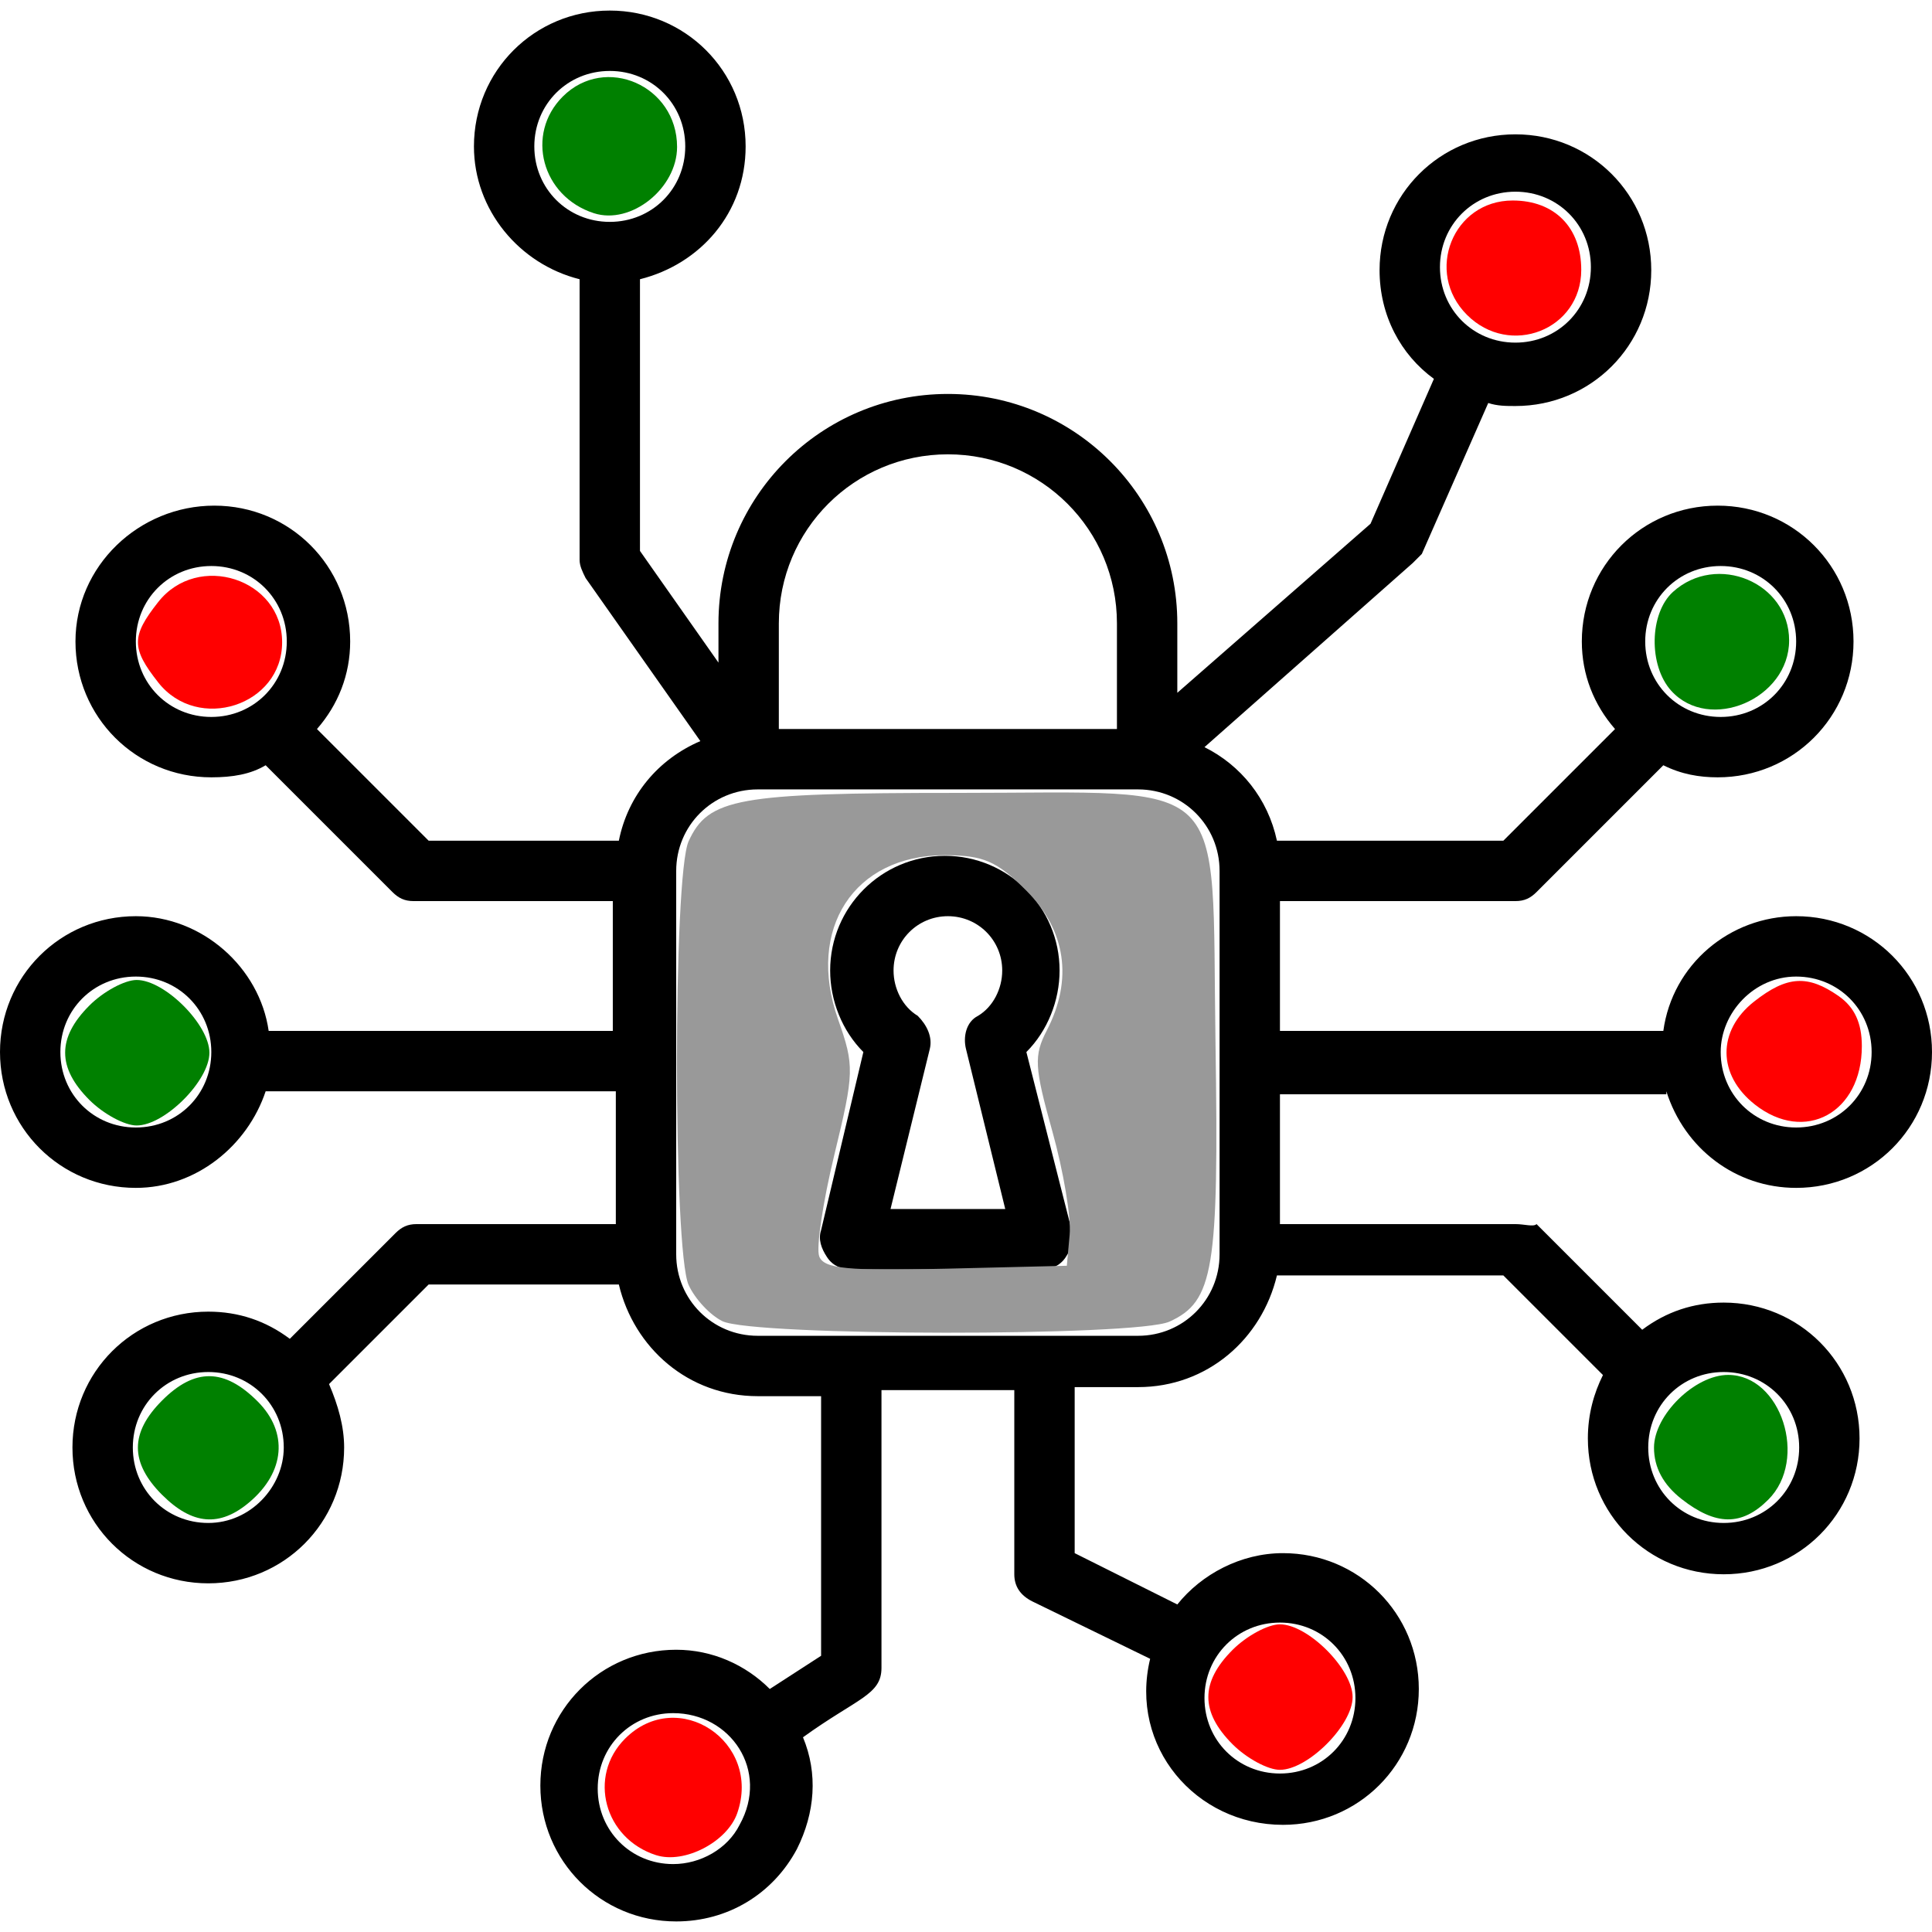 <?xml version="1.0" encoding="UTF-8"?>
<svg width="50" height="50" enable-background="new 0 0 65 65" version="1.1" viewBox="0 0 64 63.3" xml:space="preserve" xmlns="http://www.w3.org/2000/svg" xmlns:cc="http://creativecommons.org/ns#" xmlns:dc="http://purl.org/dc/elements/1.1/" xmlns:rdf="http://www.w3.org/1999/02/22-rdf-syntax-ns#"><path d="m34 34.5c0.7-0.7 1.1-1.7 1.1-2.7 0-2.1-1.7-3.8-3.8-3.8s-3.8 1.7-3.8 3.8c0 1 0.4 2 1.1 2.7l-1.4 5.9c-0.1 0.3 0 0.6 0.2 0.9s0.5 0.4 0.8 0.4h6.3c0.3 0 0.6-0.1 0.8-0.4s0.3-0.6 0.2-0.9zm-4.5 5.2 1.3-5.3c0.1-0.4-0.1-0.8-0.4-1.1-0.5-0.3-0.8-0.9-0.8-1.5 0-1 0.8-1.8 1.8-1.8s1.8 0.8 1.8 1.8c0 0.6-0.3 1.2-0.8 1.5-0.4 0.2-0.5 0.7-0.4 1.1l1.3 5.3z"/><path d="m55.2 35.8c0.6 1.9 2.3 3.2 4.3 3.2 2.5 0 4.5-2 4.5-4.5s-2-4.5-4.5-4.5c-2.2 0-4.1 1.6-4.4 3.8h-12.7v-4.3h7.8c0.3 0 0.5-0.1 0.7-0.3l4.2-4.2c0.6 0.3 1.2 0.4 1.8 0.4 2.5 0 4.5-2 4.5-4.5s-2-4.5-4.5-4.5-4.5 2-4.5 4.5c0 1.1 0.4 2.1 1.1 2.9l-3.7 3.7h-7.5c-0.3-1.4-1.2-2.5-2.4-3.1l6.9-6.1 0.3-0.3 2.2-5c0.3 0.1 0.6 0.1 0.9 0.1 2.5 0 4.5-2 4.5-4.5s-2-4.5-4.5-4.5-4.5 2-4.5 4.5c0 1.5 0.7 2.8 1.8 3.6l-2.1 4.8-6.4 5.6v-2.3c0-4.2-3.4-7.6-7.6-7.6s-7.6 3.4-7.6 7.6v1.3l-2.6-3.7v-9c2-0.5 3.5-2.2 3.5-4.4 0-2.5-2-4.5-4.5-4.5s-4.5 2-4.5 4.5c0 2.1 1.5 3.9 3.5 4.4v9.3c0 0.2 0.1 0.4 0.2 0.6l3.8 5.4c-1.4 0.6-2.4 1.8-2.7 3.3h-6.3l-3.7-3.7c0.7-0.8 1.1-1.8 1.1-2.9 0-2.5-2-4.5-4.5-4.5s-4.6 2-4.6 4.5 2 4.5 4.5 4.5c0.7 0 1.3-0.1 1.8-0.4l4.2 4.2c0.2 0.2 0.4 0.3 0.7 0.3h6.6v4.3h-11.4c-0.3-2.1-2.2-3.8-4.4-3.8-2.5 0-4.5 2-4.5 4.5s2 4.5 4.5 4.5c2 0 3.7-1.4 4.3-3.2h11.6v4.4h-6.6c-0.3 0-0.5 0.1-0.7 0.3l-3.5 3.5c-0.8-0.6-1.7-0.9-2.7-0.9-2.5 0-4.5 2-4.5 4.5s2 4.5 4.5 4.5 4.5-2 4.5-4.5c0-0.7-0.2-1.4-0.5-2.1l3.3-3.3h6.3c0.5 2.1 2.3 3.7 4.6 3.7h2.1v8.6l-1.7 1.1c-0.8-0.8-1.9-1.3-3.1-1.3-2.5 0-4.5 2-4.5 4.5s2 4.5 4.5 4.5c1.7 0 3.2-0.9 4-2.4 0.6-1.2 0.7-2.5 0.2-3.7 1.8-1.3 2.6-1.4 2.6-2.3v-9.2h4.4v6.1c0 0.4 0.2 0.7 0.6 0.9l3.9 1.9c-0.7 2.9 1.5 5.5 4.4 5.5 2.5 0 4.5-2 4.5-4.5s-2-4.5-4.5-4.5c-1.4 0-2.7 0.7-3.5 1.7l-3.4-1.7v-5.5h2.1c2.3 0 4.1-1.6 4.6-3.7h7.5l3.3 3.3c-0.3 0.6-0.5 1.3-0.5 2.1 0 2.5 2 4.5 4.5 4.5s4.5-2 4.5-4.5-2-4.5-4.5-4.5c-1 0-1.9 0.3-2.7 0.9l-3.5-3.5c-0.1 0.1-0.4 0-0.7 0h-7.8v-4.3h12.8zm4.3-3.8c1.4 0 2.5 1.1 2.5 2.5s-1.1 2.5-2.5 2.5-2.5-1.1-2.5-2.5c0-1.3 1.1-2.5 2.5-2.5zm-2.5-13.6c1.4 0 2.5 1.1 2.5 2.5s-1.1 2.5-2.5 2.5-2.5-1.1-2.5-2.5 1.1-2.5 2.5-2.5zm-6.8-12.4c1.4 0 2.5 1.1 2.5 2.5s-1.1 2.5-2.5 2.5-2.5-1.1-2.5-2.5 1.1-2.5 2.5-2.5zm-32.5-1.5c0-1.4 1.1-2.5 2.5-2.5s2.5 1.1 2.5 2.5-1.1 2.5-2.5 2.5-2.5-1.1-2.5-2.5zm-13.2 16.4c0-1.4 1.1-2.5 2.5-2.5s2.5 1.1 2.5 2.5-1.1 2.5-2.5 2.5-2.5-1.1-2.5-2.5zm0 16.1c-1.4 0-2.5-1.1-2.5-2.5s1.1-2.5 2.5-2.5 2.5 1.1 2.5 2.5-1.1 2.5-2.5 2.5zm2.4 13.1c-1.4 0-2.5-1.1-2.5-2.5s1.1-2.5 2.5-2.5 2.5 1.1 2.5 2.5c0 1.3-1.1 2.5-2.5 2.5zm17.6 10c-0.4 0.8-1.3 1.3-2.2 1.3-1.4 0-2.5-1.1-2.5-2.5s1.1-2.5 2.5-2.5c1.9 0 3.2 1.9 2.2 3.7zm17.9-6.7c1.4 0 2.5 1.1 2.5 2.5s-1.1 2.5-2.5 2.5-2.5-1.1-2.5-2.5 1.1-2.5 2.5-2.5zm-11-38.7c3.1 0 5.6 2.5 5.6 5.6v3.5h-11.2v-3.5c0-3.1 2.5-5.6 5.6-5.6zm9 26.5c0 1.5-1.2 2.7-2.7 2.7h-12.6c-1.5 0-2.7-1.2-2.7-2.7v-12.7c0-1.5 1.2-2.7 2.7-2.7h12.6c1.5 0 2.7 1.2 2.7 2.7zm16.7 3.9c1.4 0 2.5 1.1 2.5 2.5s-1.1 2.5-2.5 2.5-2.5-1.1-2.5-2.5 1.1-2.5 2.5-2.5z"/><g stroke-width=".344"><path d="m23.931 43.416c-0.404-0.196-0.908-0.735-1.119-1.198-0.517-1.135-0.518-13.564-0.001-14.699 0.651-1.428 1.623-1.603 8.891-1.603 9.185 0 8.425-0.735 8.563 8.283 0.115 7.506-0.06 8.564-1.523 9.231-1.095 0.499-13.777 0.487-14.811-0.014zm11.503-2.868c0.052-0.568-0.207-2.11-0.575-3.426-0.594-2.12-0.615-2.501-0.181-3.34 0.872-1.687 0.632-3.316-0.681-4.63-0.982-0.982-1.419-1.171-2.708-1.171-3.001 0-4.585 2.439-3.528 5.434 0.545 1.544 0.539 1.764-0.122 4.488-0.382 1.575-0.608 3.091-0.501 3.367 0.157 0.41 0.939 0.485 4.198 0.407l4.004-0.097z" fill="#999"/><g transform="translate(-.5 -.8)" fill="#f00"><path d="m49.094 10.879c-1.413-1.413-0.463-3.787 1.515-3.787 1.388 0 2.272 0.894 2.272 2.298 0 1.984-2.364 2.913-3.787 1.489z"/><path d="m58.633 37.039c-1.244-0.978-1.254-2.445-0.025-3.412 1.084-0.853 1.777-0.897 2.803-0.178 0.524 0.367 0.765 0.889 0.765 1.656 0 2.209-1.886 3.238-3.544 1.934z"/><path d="m41.332 58.233c-1.072-1.072-1.072-2.058 0-3.13 0.465-0.465 1.169-0.845 1.565-0.845 0.929 0 2.41 1.481 2.41 2.41s-1.481 2.41-2.41 2.41c-0.396 0-1.1-0.38-1.565-0.845z"/><path d="m22.24 61.907c-1.726-0.55-2.279-2.616-1.033-3.862 1.751-1.751 4.54 0.103 3.715 2.469-0.332 0.952-1.75 1.689-2.682 1.392z"/><path d="m5.74 23.055c-0.893-1.135-0.893-1.526 0-2.661 1.316-1.673 4.106-0.769 4.106 1.331 0 2.099-2.79 3.004-4.106 1.331z"/></g><g transform="translate(-.5 -.8)" fill="#008000"><path d="m3.462 36.888c-1.072-1.072-1.072-2.058 0-3.13 0.465-0.465 1.169-0.845 1.565-0.845 0.929 0 2.41 1.481 2.41 2.41s-1.481 2.41-2.41 2.41c-0.396 0-1.1-0.38-1.565-0.845z"/><path d="m5.872 49.971c-1.072-1.072-1.072-2.058 0-3.13 1.081-1.081 2.059-1.071 3.163 0.033 1.019 1.019 0.911 2.337-0.274 3.339-0.982 0.831-1.892 0.754-2.889-0.243z"/><path d="m20.175 7.513c-1.728-0.557-2.279-2.618-1.033-3.864 1.408-1.408 3.787-0.36 3.787 1.668 0 1.374-1.527 2.591-2.754 2.196z"/><path d="m55.861 23.332c-0.756-0.836-0.725-2.566 0.06-3.276 1.449-1.311 3.846-0.308 3.846 1.609 0 1.938-2.641 3.065-3.906 1.667z"/><path d="m56.198 50.102c-0.602-0.473-0.907-1.045-0.907-1.696 0-1.083 1.353-2.41 2.456-2.41 1.759 0 2.662 2.801 1.331 4.131-0.88 0.88-1.739 0.872-2.88-0.025z"/></g></g></svg>
